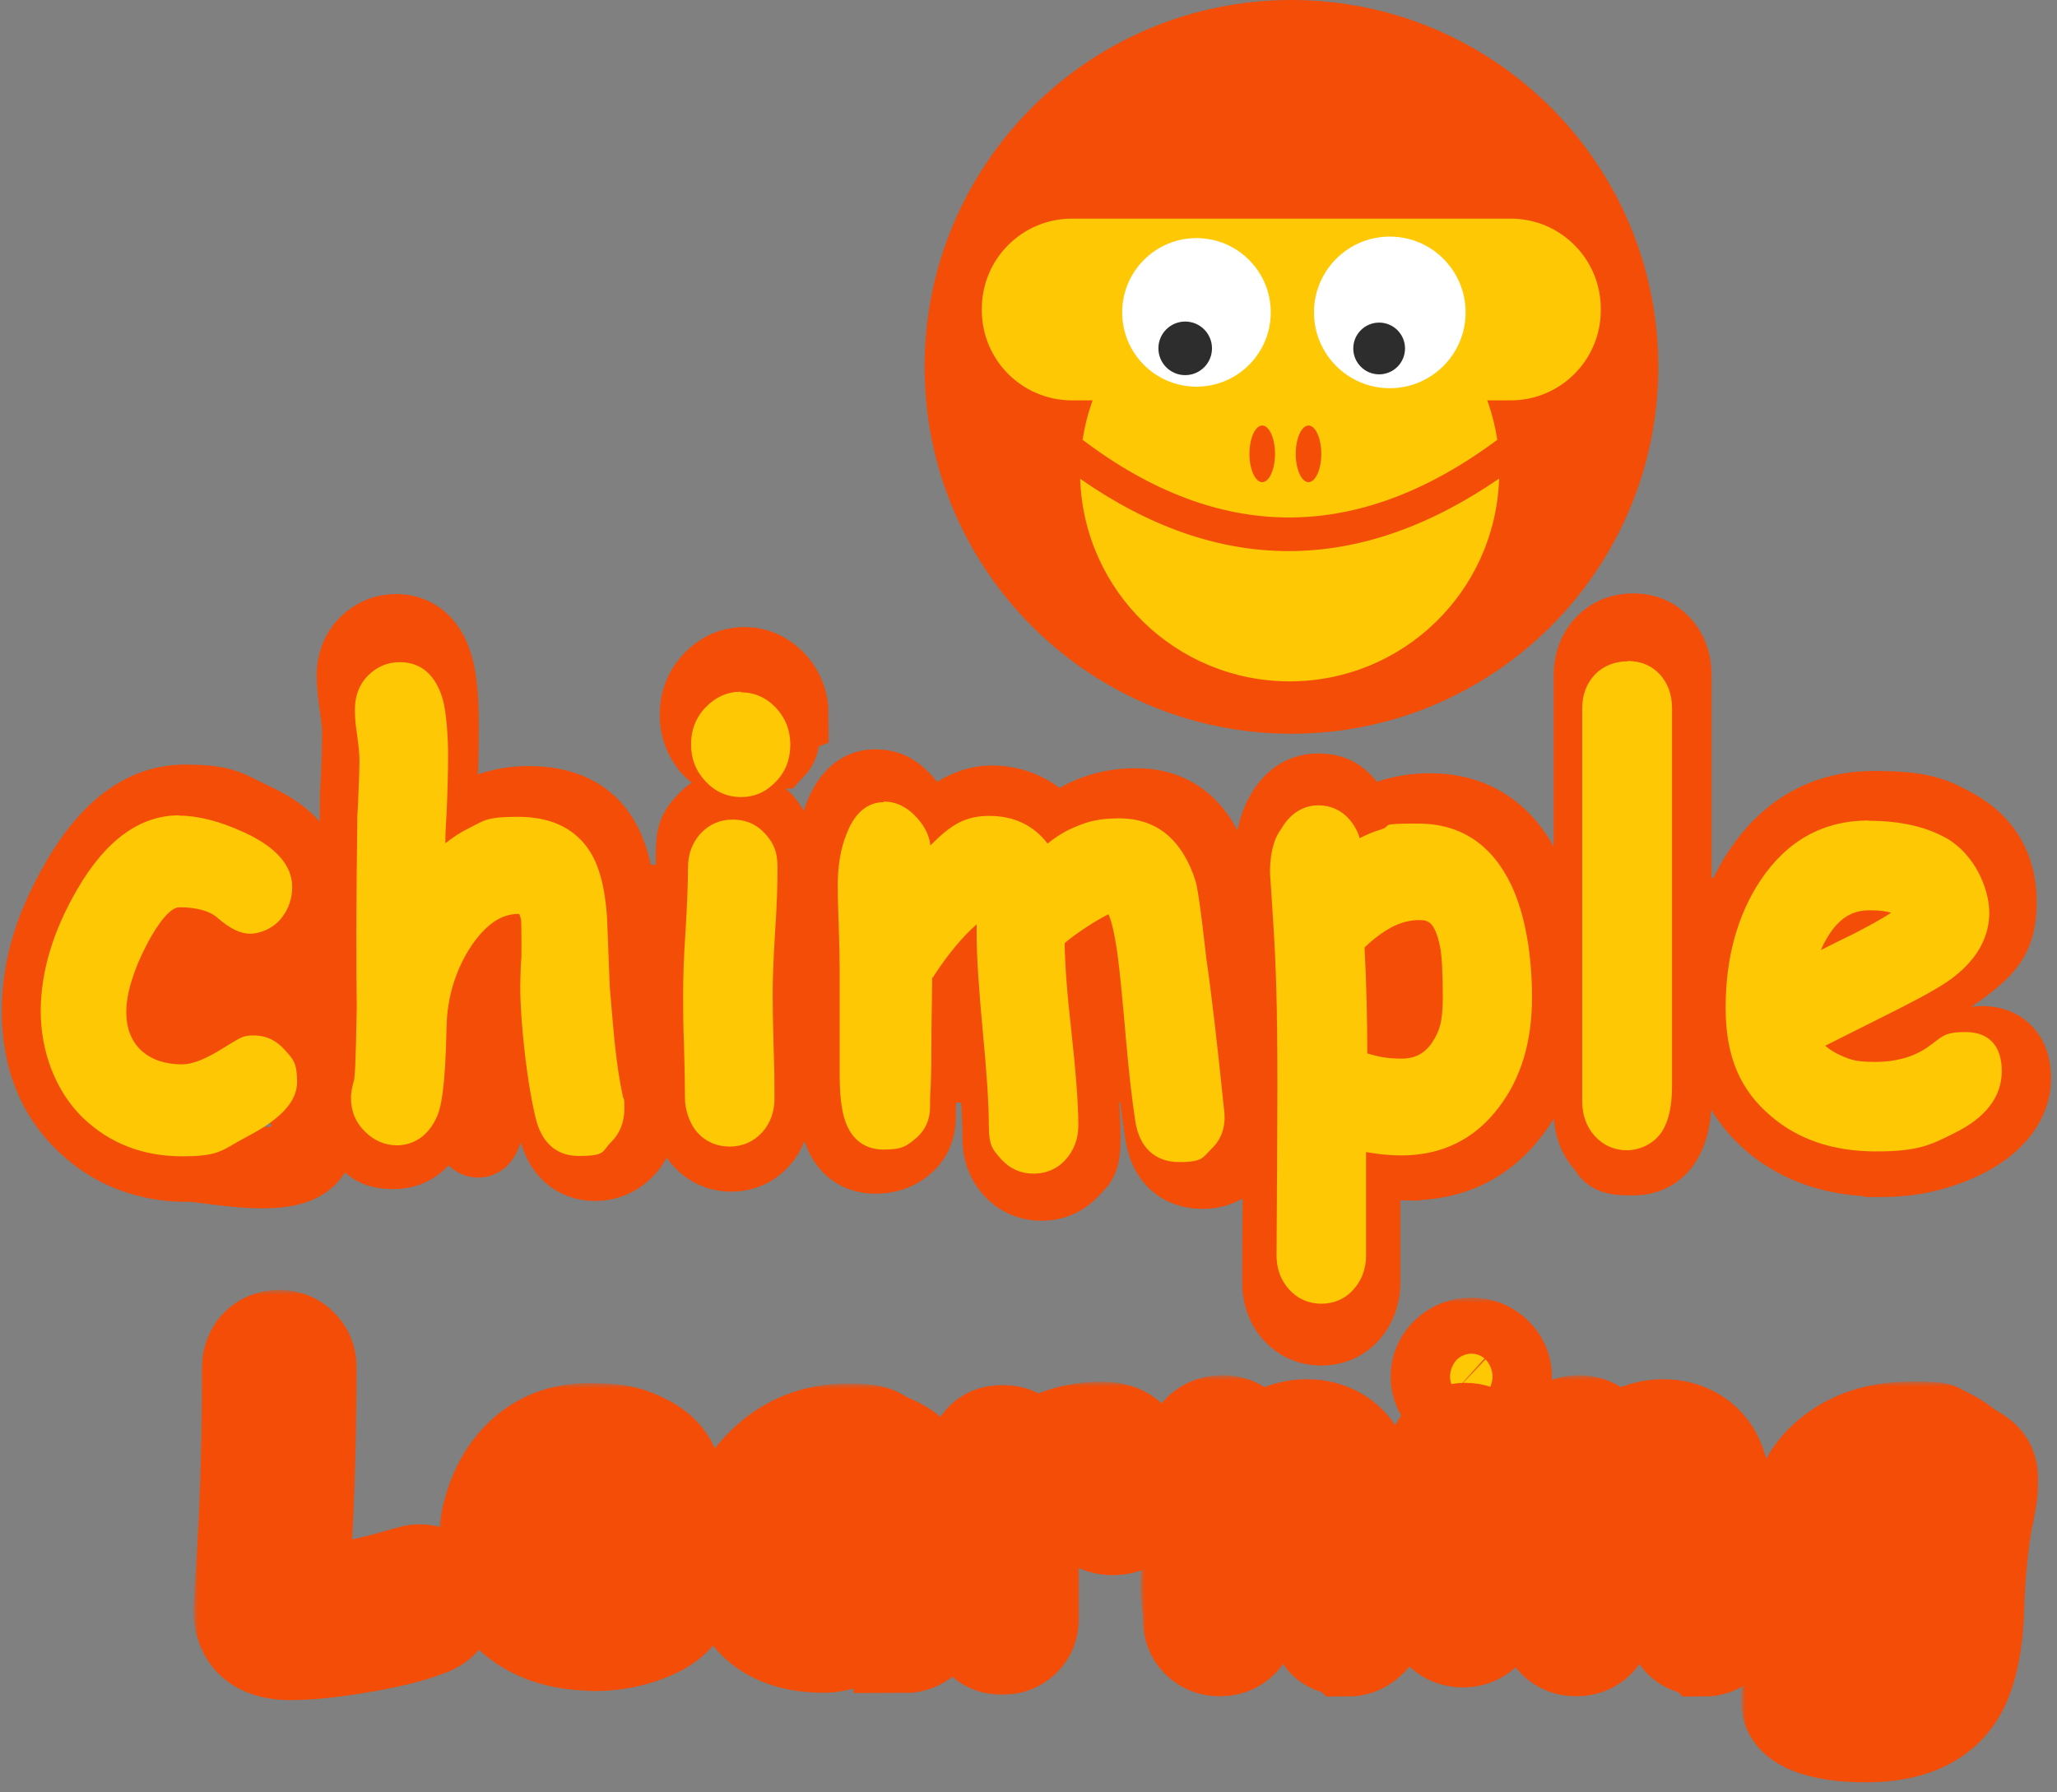 <svg width="202" height="176" viewBox="0 0 202 176" fill="none" xmlns="http://www.w3.org/2000/svg">
<rect x="0" y="0" width="202" height="176" fill="#808080" stroke="none"/>
<path d="M126.822 72.056C146.719 72.056 162.85 55.925 162.85 36.028C162.85 16.13 146.719 0 126.822 0C106.924 0 90.794 16.13 90.794 36.028C90.794 55.925 106.924 72.056 126.822 72.056Z" fill="#F34D08"/>
<path d="M106.073 47C106.432 58.062 115.491 66.912 126.644 66.912C137.796 66.912 146.855 58.062 147.214 47C133.401 56.478 119.677 56.508 106.043 47H106.073Z" fill="#FFC805"/>
<path d="M126.674 25.703C116.359 25.703 107.808 33.297 106.313 43.194C119.648 53.27 133.222 53.449 147.035 43.194C145.54 33.297 136.989 25.703 126.674 25.703ZM123.953 47.35C123.265 47.35 122.697 46.094 122.697 44.569C122.697 43.044 123.265 41.789 123.953 41.789C124.641 41.789 125.209 43.044 125.209 44.569C125.209 46.094 124.641 47.35 123.953 47.35ZM128.498 47.35C127.81 47.35 127.242 46.094 127.242 44.569C127.242 43.044 127.81 41.789 128.498 41.789C129.185 41.789 129.753 43.044 129.753 44.569C129.753 46.094 129.185 47.35 128.498 47.35Z" fill="#FFC805"/>
<path d="M148.35 21.469H105.266C100.378 21.469 96.416 25.431 96.416 30.319V30.468C96.416 35.356 100.378 39.318 105.266 39.318H148.35C153.237 39.318 157.2 35.356 157.2 30.468V30.319C157.2 25.431 153.237 21.469 148.35 21.469Z" fill="#FFC805"/>
<path d="M117.495 37.973C121.524 37.973 124.79 34.707 124.79 30.678C124.79 26.649 121.524 23.383 117.495 23.383C113.466 23.383 110.2 26.649 110.2 30.678C110.2 34.707 113.466 37.973 117.495 37.973Z" fill="white"/>
<path d="M116.387 36.84C117.841 36.84 119.019 35.662 119.019 34.209C119.019 32.756 117.841 31.578 116.387 31.578C114.934 31.578 113.756 32.756 113.756 34.209C113.756 35.662 114.934 36.84 116.387 36.84Z" fill="#2D2D2D"/>
<path d="M136.48 38.124C140.591 38.124 143.925 34.791 143.925 30.679C143.925 26.567 140.591 23.234 136.48 23.234C132.368 23.234 129.035 26.567 129.035 30.679C129.035 34.791 132.368 38.124 136.48 38.124Z" fill="white"/>
<path d="M135.434 36.762C136.838 36.762 137.975 35.625 137.975 34.221C137.975 32.818 136.838 31.68 135.434 31.68C134.03 31.68 132.893 32.818 132.893 34.221C132.893 35.625 134.03 36.762 135.434 36.762Z" fill="#2D2D2D"/>
<path d="M14.344 107.26L12.939 84.298L188.742 86.48L188.144 108.097L51 108.366C51 108.366 48.309 112.791 45.05 109.054L14.314 107.26H14.344Z" fill="#F34D08"/>
<mask id="path-10-outside-1_3989_1819" maskUnits="userSpaceOnUse" x="43" y="135.828" width="29" height="31" fill="black">
<rect fill="white" x="43" y="135.828" width="29" height="31"/>
<path d="M58.345 161.04C55.385 161.04 52.993 160.322 51.109 158.917C49.047 157.362 48 155.179 48 152.339C48 149.499 48.807 146.569 50.452 144.416C52.276 142.024 54.757 140.828 57.837 140.828C60.916 140.828 61.783 141.187 63.188 141.875C65.042 142.801 65.999 144.207 65.999 146.15C65.999 148.093 65.251 148.721 63.727 149.768C63.039 150.246 61.634 150.964 59.571 151.891L53.322 154.641C53.92 155.269 54.638 155.777 55.475 156.076C56.312 156.405 57.269 156.555 58.375 156.555C60.019 156.555 61.425 156.226 62.59 155.538C63.607 154.94 64.444 154.641 65.042 154.641C66.328 154.641 66.956 155.269 66.956 156.525C66.956 157.781 65.939 159.096 63.876 159.963C62.142 160.711 60.318 161.069 58.375 161.069L58.345 161.04ZM57.867 145.313C56.73 145.313 55.744 145.702 54.907 146.449C54.069 147.197 53.441 148.363 52.933 149.887C54.339 149.289 55.714 148.691 57.089 148.093C58.764 147.346 60.079 146.628 61.066 146.001C60.229 145.522 59.152 145.283 57.837 145.283L57.867 145.313Z"/>
</mask>
<path d="M58.345 161.04C55.385 161.04 52.993 160.322 51.109 158.917C49.047 157.362 48 155.179 48 152.339C48 149.499 48.807 146.569 50.452 144.416C52.276 142.024 54.757 140.828 57.837 140.828C60.916 140.828 61.783 141.187 63.188 141.875C65.042 142.801 65.999 144.207 65.999 146.15C65.999 148.093 65.251 148.721 63.727 149.768C63.039 150.246 61.634 150.964 59.571 151.891L53.322 154.641C53.92 155.269 54.638 155.777 55.475 156.076C56.312 156.405 57.269 156.555 58.375 156.555C60.019 156.555 61.425 156.226 62.59 155.538C63.607 154.94 64.444 154.641 65.042 154.641C66.328 154.641 66.956 155.269 66.956 156.525C66.956 157.781 65.939 159.096 63.876 159.963C62.142 160.711 60.318 161.069 58.375 161.069L58.345 161.04ZM57.867 145.313C56.73 145.313 55.744 145.702 54.907 146.449C54.069 147.197 53.441 148.363 52.933 149.887C54.339 149.289 55.714 148.691 57.089 148.093C58.764 147.346 60.079 146.628 61.066 146.001C60.229 145.522 59.152 145.283 57.837 145.283L57.867 145.313Z" fill="#FFC805"/>
<path d="M58.345 161.04C55.385 161.04 52.993 160.322 51.109 158.917C49.047 157.362 48 155.179 48 152.339C48 149.499 48.807 146.569 50.452 144.416C52.276 142.024 54.757 140.828 57.837 140.828C60.916 140.828 61.783 141.187 63.188 141.875C65.042 142.801 65.999 144.207 65.999 146.15C65.999 148.093 65.251 148.721 63.727 149.768C63.039 150.246 61.634 150.964 59.571 151.891L53.322 154.641C53.92 155.269 54.638 155.777 55.475 156.076C56.312 156.405 57.269 156.555 58.375 156.555C60.019 156.555 61.425 156.226 62.59 155.538C63.607 154.94 64.444 154.641 65.042 154.641C66.328 154.641 66.956 155.269 66.956 156.525C66.956 157.781 65.939 159.096 63.876 159.963C62.142 160.711 60.318 161.069 58.375 161.069L58.345 161.04ZM57.867 145.313C56.73 145.313 55.744 145.702 54.907 146.449C54.069 147.197 53.441 148.363 52.933 149.887C54.339 149.289 55.714 148.691 57.089 148.093C58.764 147.346 60.079 146.628 61.066 146.001C60.229 145.522 59.152 145.283 57.837 145.283L57.867 145.313Z" stroke="#F34D08" stroke-width="10" stroke-miterlimit="7.1" stroke-linejoin="round" mask="url(#path-10-outside-1_3989_1819)"/>
<mask id="path-11-outside-2_3989_1819" maskUnits="userSpaceOnUse" x="67" y="135.875" width="30" height="31" fill="black">
<rect fill="white" x="67" y="135.875" width="30" height="31"/>
<path d="M88.833 161.236C88.265 161.236 87.368 160.698 86.142 159.592C85.006 160.13 84.019 160.548 83.152 160.817C82.285 161.086 81.568 161.236 80.94 161.236C77.95 161.236 75.737 160.429 74.242 158.844C72.748 157.259 72 154.868 72 151.698C72 148.529 73.106 146.167 75.289 144.044C77.471 141.921 80.132 140.875 83.182 140.875C86.232 140.875 85.723 141.204 87.248 141.862C89.102 142.669 90.059 143.566 90.059 144.642C90.059 145.719 89.909 145.479 89.64 145.808C89.521 146.287 89.431 146.915 89.341 147.662C89.281 148.409 89.251 149.277 89.251 150.263C89.251 152.595 89.431 154.27 89.76 155.316C89.79 155.436 90.089 156.063 90.597 157.23C91.075 158.276 91.314 158.874 91.314 159.023C91.314 159.681 91.075 160.219 90.567 160.638C90.059 161.057 89.491 161.266 88.833 161.266V161.236ZM84.229 148.738C84.229 148.35 84.228 147.901 84.318 147.363C84.378 146.855 84.468 146.287 84.557 145.659C84.318 145.539 84.079 145.449 83.9 145.39C83.72 145.33 83.541 145.3 83.421 145.3C81.747 145.3 80.282 145.958 79.026 147.273C77.77 148.589 77.142 150.114 77.142 151.848C77.142 153.582 77.442 154.748 78.04 155.585C78.638 156.422 79.534 156.841 80.701 156.841C81.867 156.841 82.195 156.721 82.883 156.452C83.571 156.213 84.229 155.824 84.826 155.346C84.468 152.416 84.258 150.203 84.258 148.738H84.229Z"/>
</mask>
<path d="M88.833 161.236C88.265 161.236 87.368 160.698 86.142 159.592C85.006 160.13 84.019 160.548 83.152 160.817C82.285 161.086 81.568 161.236 80.94 161.236C77.95 161.236 75.737 160.429 74.242 158.844C72.748 157.259 72 154.868 72 151.698C72 148.529 73.106 146.167 75.289 144.044C77.471 141.921 80.132 140.875 83.182 140.875C86.232 140.875 85.723 141.204 87.248 141.862C89.102 142.669 90.059 143.566 90.059 144.642C90.059 145.719 89.909 145.479 89.64 145.808C89.521 146.287 89.431 146.915 89.341 147.662C89.281 148.409 89.251 149.277 89.251 150.263C89.251 152.595 89.431 154.27 89.76 155.316C89.79 155.436 90.089 156.063 90.597 157.23C91.075 158.276 91.314 158.874 91.314 159.023C91.314 159.681 91.075 160.219 90.567 160.638C90.059 161.057 89.491 161.266 88.833 161.266V161.236ZM84.229 148.738C84.229 148.35 84.228 147.901 84.318 147.363C84.378 146.855 84.468 146.287 84.557 145.659C84.318 145.539 84.079 145.449 83.9 145.39C83.72 145.33 83.541 145.3 83.421 145.3C81.747 145.3 80.282 145.958 79.026 147.273C77.77 148.589 77.142 150.114 77.142 151.848C77.142 153.582 77.442 154.748 78.04 155.585C78.638 156.422 79.534 156.841 80.701 156.841C81.867 156.841 82.195 156.721 82.883 156.452C83.571 156.213 84.229 155.824 84.826 155.346C84.468 152.416 84.258 150.203 84.258 148.738H84.229Z" fill="#FFC805"/>
<path d="M88.833 161.236C88.265 161.236 87.368 160.698 86.142 159.592C85.006 160.13 84.019 160.548 83.152 160.817C82.285 161.086 81.568 161.236 80.94 161.236C77.95 161.236 75.737 160.429 74.242 158.844C72.748 157.259 72 154.868 72 151.698C72 148.529 73.106 146.167 75.289 144.044C77.471 141.921 80.132 140.875 83.182 140.875C86.232 140.875 85.723 141.204 87.248 141.862C89.102 142.669 90.059 143.566 90.059 144.642C90.059 145.719 89.909 145.479 89.64 145.808C89.521 146.287 89.431 146.915 89.341 147.662C89.281 148.409 89.251 149.277 89.251 150.263C89.251 152.595 89.431 154.27 89.76 155.316C89.79 155.436 90.089 156.063 90.597 157.23C91.075 158.276 91.314 158.874 91.314 159.023C91.314 159.681 91.075 160.219 90.567 160.638C90.059 161.057 89.491 161.266 88.833 161.266V161.236ZM84.229 148.738C84.229 148.35 84.228 147.901 84.318 147.363C84.378 146.855 84.468 146.287 84.557 145.659C84.318 145.539 84.079 145.449 83.9 145.39C83.72 145.33 83.541 145.3 83.421 145.3C81.747 145.3 80.282 145.958 79.026 147.273C77.77 148.589 77.142 150.114 77.142 151.848C77.142 153.582 77.442 154.748 78.04 155.585C78.638 156.422 79.534 156.841 80.701 156.841C81.867 156.841 82.195 156.721 82.883 156.452C83.571 156.213 84.229 155.824 84.826 155.346C84.468 152.416 84.258 150.203 84.258 148.738H84.229Z" stroke="#F34D08" stroke-width="10" stroke-miterlimit="7.1" mask="url(#path-11-outside-2_3989_1819)"/>
<mask id="path-12-outside-3_3989_1819" maskUnits="userSpaceOnUse" x="91" y="135.688" width="26" height="31" fill="black">
<rect fill="white" x="91" y="135.688" width="26" height="31"/>
<path d="M111.876 146.847C111.757 148.73 110.919 149.687 109.305 149.687C107.69 149.687 106.973 148.88 106.973 147.265L106.883 145.382C104.102 145.83 102.129 147.265 100.933 149.657V158.985C100.933 159.703 100.724 160.271 100.216 160.749C99.707 161.228 99.109 161.437 98.392 161.437C97.674 161.437 97.046 161.198 96.598 160.69C96.209 160.241 96 159.673 96 158.985V146.847C96 146.458 96 145.89 96.03 145.142C96.03 144.395 96.06 143.797 96.06 143.438C96.06 142.75 96.269 142.182 96.688 141.704C97.106 141.226 97.704 141.016 98.452 141.016C99.827 141.016 100.634 141.734 100.903 143.139C103.086 141.495 105.508 140.688 108.199 140.688C110.889 140.688 111.906 142.332 111.906 145.621C111.906 148.91 111.906 146.667 111.906 146.847H111.876Z"/>
</mask>
<path d="M111.876 146.847C111.757 148.73 110.919 149.687 109.305 149.687C107.69 149.687 106.973 148.88 106.973 147.265L106.883 145.382C104.102 145.83 102.129 147.265 100.933 149.657V158.985C100.933 159.703 100.724 160.271 100.216 160.749C99.707 161.228 99.109 161.437 98.392 161.437C97.674 161.437 97.046 161.198 96.598 160.69C96.209 160.241 96 159.673 96 158.985V146.847C96 146.458 96 145.89 96.03 145.142C96.03 144.395 96.06 143.797 96.06 143.438C96.06 142.75 96.269 142.182 96.688 141.704C97.106 141.226 97.704 141.016 98.452 141.016C99.827 141.016 100.634 141.734 100.903 143.139C103.086 141.495 105.508 140.688 108.199 140.688C110.889 140.688 111.906 142.332 111.906 145.621C111.906 148.91 111.906 146.667 111.906 146.847H111.876Z" fill="#FFC805"/>
<path d="M111.876 146.847C111.757 148.73 110.919 149.687 109.305 149.687C107.69 149.687 106.973 148.88 106.973 147.265L106.883 145.382C104.102 145.83 102.129 147.265 100.933 149.657V158.985C100.933 159.703 100.724 160.271 100.216 160.749C99.707 161.228 99.109 161.437 98.392 161.437C97.674 161.437 97.046 161.198 96.598 160.69C96.209 160.241 96 159.673 96 158.985V146.847C96 146.458 96 145.89 96.03 145.142C96.03 144.395 96.06 143.797 96.06 143.438C96.06 142.75 96.269 142.182 96.688 141.704C97.106 141.226 97.704 141.016 98.452 141.016C99.827 141.016 100.634 141.734 100.903 143.139C103.086 141.495 105.508 140.688 108.199 140.688C110.889 140.688 111.906 142.332 111.906 145.621C111.906 148.91 111.906 146.667 111.906 146.847H111.876Z" stroke="#F34D08" stroke-width="10" stroke-miterlimit="7.1" mask="url(#path-12-outside-3_3989_1819)"/>
<mask id="path-13-outside-4_3989_1819" maskUnits="userSpaceOnUse" x="112" y="135.055" width="28" height="32" fill="black">
<rect fill="white" x="112" y="135.055" width="28" height="32"/>
<path d="M132.218 161.522C130.694 161.522 129.856 160.774 129.677 159.279C129.498 157.994 129.318 156.738 129.169 155.452C128.989 154.107 128.9 152.821 128.9 151.625C128.9 150.429 128.9 150.758 128.959 149.981C128.989 149.204 129.019 148.665 129.019 148.337C129.019 148.008 129.019 148.038 129.049 147.679C129.049 147.32 129.079 147.051 129.079 146.812C129.079 145.795 128.84 145.287 128.332 145.287C127.285 145.287 126.239 145.975 125.222 147.32C124.206 148.695 123.398 150.4 122.83 152.492C122.83 152.911 122.77 153.479 122.681 154.167C122.621 154.735 122.591 155.303 122.591 155.841C122.591 156.379 122.561 156.738 122.471 157.456C122.382 158.173 122.352 158.711 122.352 159.07C122.352 159.788 122.113 160.386 121.634 160.864C121.156 161.342 120.528 161.582 119.781 161.582C119.033 161.582 118.435 161.342 117.957 160.864C117.478 160.386 117.239 159.788 117.239 159.07C117.239 158.353 117.209 158.173 117.12 157.486C117.06 156.768 117 156.23 117 155.901C117 154.705 117.09 153.001 117.269 150.878C117.449 148.725 117.538 147.051 117.538 145.825C117.538 144.599 117.538 144.898 117.478 144.151C117.419 143.403 117.419 142.835 117.419 142.476C117.419 141.759 117.658 141.191 118.166 140.742C118.674 140.294 119.272 140.055 120.02 140.055C121.634 140.055 122.501 141.011 122.621 142.955V143.164C124.445 141.34 126.358 140.443 128.361 140.443C130.365 140.443 132.308 141.43 133.205 143.373C133.803 144.689 134.102 146.632 134.102 149.234V150.549C134.102 151.117 134.102 151.506 134.102 151.745C134.102 152.702 134.222 153.958 134.491 155.482C134.76 157.007 134.879 158.233 134.879 159.19C134.879 160.147 134.64 160.446 134.132 160.924C133.624 161.372 133.026 161.612 132.308 161.612L132.218 161.522Z"/>
</mask>
<path d="M132.218 161.522C130.694 161.522 129.856 160.774 129.677 159.279C129.498 157.994 129.318 156.738 129.169 155.452C128.989 154.107 128.9 152.821 128.9 151.625C128.9 150.429 128.9 150.758 128.959 149.981C128.989 149.204 129.019 148.665 129.019 148.337C129.019 148.008 129.019 148.038 129.049 147.679C129.049 147.32 129.079 147.051 129.079 146.812C129.079 145.795 128.84 145.287 128.332 145.287C127.285 145.287 126.239 145.975 125.222 147.32C124.206 148.695 123.398 150.4 122.83 152.492C122.83 152.911 122.77 153.479 122.681 154.167C122.621 154.735 122.591 155.303 122.591 155.841C122.591 156.379 122.561 156.738 122.471 157.456C122.382 158.173 122.352 158.711 122.352 159.07C122.352 159.788 122.113 160.386 121.634 160.864C121.156 161.342 120.528 161.582 119.781 161.582C119.033 161.582 118.435 161.342 117.957 160.864C117.478 160.386 117.239 159.788 117.239 159.07C117.239 158.353 117.209 158.173 117.12 157.486C117.06 156.768 117 156.23 117 155.901C117 154.705 117.09 153.001 117.269 150.878C117.449 148.725 117.538 147.051 117.538 145.825C117.538 144.599 117.538 144.898 117.478 144.151C117.419 143.403 117.419 142.835 117.419 142.476C117.419 141.759 117.658 141.191 118.166 140.742C118.674 140.294 119.272 140.055 120.02 140.055C121.634 140.055 122.501 141.011 122.621 142.955V143.164C124.445 141.34 126.358 140.443 128.361 140.443C130.365 140.443 132.308 141.43 133.205 143.373C133.803 144.689 134.102 146.632 134.102 149.234V150.549C134.102 151.117 134.102 151.506 134.102 151.745C134.102 152.702 134.222 153.958 134.491 155.482C134.76 157.007 134.879 158.233 134.879 159.19C134.879 160.147 134.64 160.446 134.132 160.924C133.624 161.372 133.026 161.612 132.308 161.612L132.218 161.522Z" fill="#FFC805"/>
<path d="M132.218 161.522C130.694 161.522 129.856 160.774 129.677 159.279C129.498 157.994 129.318 156.738 129.169 155.452C128.989 154.107 128.9 152.821 128.9 151.625C128.9 150.429 128.9 150.758 128.959 149.981C128.989 149.204 129.019 148.665 129.019 148.337C129.019 148.008 129.019 148.038 129.049 147.679C129.049 147.32 129.079 147.051 129.079 146.812C129.079 145.795 128.84 145.287 128.332 145.287C127.285 145.287 126.239 145.975 125.222 147.32C124.206 148.695 123.398 150.4 122.83 152.492C122.83 152.911 122.77 153.479 122.681 154.167C122.621 154.735 122.591 155.303 122.591 155.841C122.591 156.379 122.561 156.738 122.471 157.456C122.382 158.173 122.352 158.711 122.352 159.07C122.352 159.788 122.113 160.386 121.634 160.864C121.156 161.342 120.528 161.582 119.781 161.582C119.033 161.582 118.435 161.342 117.957 160.864C117.478 160.386 117.239 159.788 117.239 159.07C117.239 158.353 117.209 158.173 117.12 157.486C117.06 156.768 117 156.23 117 155.901C117 154.705 117.09 153.001 117.269 150.878C117.449 148.725 117.538 147.051 117.538 145.825C117.538 144.599 117.538 144.898 117.478 144.151C117.419 143.403 117.419 142.835 117.419 142.476C117.419 141.759 117.658 141.191 118.166 140.742C118.674 140.294 119.272 140.055 120.02 140.055C121.634 140.055 122.501 141.011 122.621 142.955V143.164C124.445 141.34 126.358 140.443 128.361 140.443C130.365 140.443 132.308 141.43 133.205 143.373C133.803 144.689 134.102 146.632 134.102 149.234V150.549C134.102 151.117 134.102 151.506 134.102 151.745C134.102 152.702 134.222 153.958 134.491 155.482C134.76 157.007 134.879 158.233 134.879 159.19C134.879 160.147 134.64 160.446 134.132 160.924C133.624 161.372 133.026 161.612 132.308 161.612L132.218 161.522Z" stroke="#F34D08" stroke-width="10" stroke-miterlimit="7.1" mask="url(#path-13-outside-4_3989_1819)"/>
<mask id="path-14-outside-5_3989_1819" maskUnits="userSpaceOnUse" x="136" y="127.43" width="17" height="39" fill="black">
<rect fill="white" x="136" y="127.43" width="17" height="39"/>
<path d="M146.083 151.505C146.083 152.223 146.083 153.329 146.143 154.884C146.172 156.438 146.202 157.574 146.202 158.262C146.202 158.95 145.963 159.578 145.485 160.026C145.006 160.475 144.379 160.714 143.661 160.714C142.943 160.714 142.316 160.475 141.837 160.026C141.359 159.578 141.12 158.98 141.12 158.262C141.12 157.544 141.12 156.438 141.06 154.884C141.03 153.329 141 152.193 141 151.505C141 150.399 141.06 149.023 141.179 147.379C141.299 145.735 141.359 144.359 141.359 143.253C141.359 142.147 141.598 141.937 142.076 141.489C142.555 141.04 143.183 140.801 143.9 140.801C144.618 140.801 145.246 141.04 145.724 141.489C146.202 141.937 146.442 142.535 146.442 143.253C146.442 144.359 146.382 145.735 146.262 147.379C146.143 149.023 146.083 150.399 146.083 151.505ZM144.498 137.931C143.721 137.931 143.033 137.662 142.435 137.124C141.867 136.586 141.568 135.958 141.568 135.18C141.568 134.403 141.867 133.775 142.435 133.237C143.003 132.699 143.691 132.43 144.498 132.43C145.305 132.43 145.963 132.699 146.531 133.237C147.099 133.775 147.398 134.403 147.398 135.18C147.398 135.958 147.099 136.586 146.531 137.124C145.963 137.662 145.275 137.931 144.498 137.931Z"/>
</mask>
<path d="M146.083 151.505C146.083 152.223 146.083 153.329 146.143 154.884C146.172 156.438 146.202 157.574 146.202 158.262C146.202 158.95 145.963 159.578 145.485 160.026C145.006 160.475 144.379 160.714 143.661 160.714C142.943 160.714 142.316 160.475 141.837 160.026C141.359 159.578 141.12 158.98 141.12 158.262C141.12 157.544 141.12 156.438 141.06 154.884C141.03 153.329 141 152.193 141 151.505C141 150.399 141.06 149.023 141.179 147.379C141.299 145.735 141.359 144.359 141.359 143.253C141.359 142.147 141.598 141.937 142.076 141.489C142.555 141.04 143.183 140.801 143.9 140.801C144.618 140.801 145.246 141.04 145.724 141.489C146.202 141.937 146.442 142.535 146.442 143.253C146.442 144.359 146.382 145.735 146.262 147.379C146.143 149.023 146.083 150.399 146.083 151.505ZM144.498 137.931C143.721 137.931 143.033 137.662 142.435 137.124C141.867 136.586 141.568 135.958 141.568 135.18C141.568 134.403 141.867 133.775 142.435 133.237C143.003 132.699 143.691 132.43 144.498 132.43C145.305 132.43 145.963 132.699 146.531 133.237C147.099 133.775 147.398 134.403 147.398 135.18C147.398 135.958 147.099 136.586 146.531 137.124C145.963 137.662 145.275 137.931 144.498 137.931Z" fill="#FFC805"/>
<path d="M146.083 151.505C146.083 152.223 146.083 153.329 146.143 154.884C146.172 156.438 146.202 157.574 146.202 158.262C146.202 158.95 145.963 159.578 145.485 160.026C145.006 160.475 144.379 160.714 143.661 160.714C142.943 160.714 142.316 160.475 141.837 160.026C141.359 159.578 141.12 158.98 141.12 158.262C141.12 157.544 141.12 156.438 141.06 154.884C141.03 153.329 141 152.193 141 151.505C141 150.399 141.06 149.023 141.179 147.379C141.299 145.735 141.359 144.359 141.359 143.253C141.359 142.147 141.598 141.937 142.076 141.489C142.555 141.04 143.183 140.801 143.9 140.801C144.618 140.801 145.246 141.04 145.724 141.489C146.202 141.937 146.442 142.535 146.442 143.253C146.442 144.359 146.382 145.735 146.262 147.379C146.143 149.023 146.083 150.399 146.083 151.505ZM144.498 137.931C143.721 137.931 143.033 137.662 142.435 137.124C141.867 136.586 141.568 135.958 141.568 135.18C141.568 134.403 141.867 133.775 142.435 133.237C143.003 132.699 143.691 132.43 144.498 132.43C145.305 132.43 145.963 132.699 146.531 133.237C147.099 133.775 147.398 134.403 147.398 135.18C147.398 135.958 147.099 136.586 146.531 137.124C145.963 137.662 145.275 137.931 144.498 137.931Z" stroke="#F34D08" stroke-width="10" stroke-miterlimit="7.1" mask="url(#path-14-outside-5_3989_1819)"/>
<mask id="path-15-outside-6_3989_1819" maskUnits="userSpaceOnUse" x="147" y="135.055" width="28" height="32" fill="black">
<rect fill="white" x="147" y="135.055" width="28" height="32"/>
<path d="M167.218 161.522C165.694 161.522 164.856 160.774 164.677 159.279C164.498 157.994 164.318 156.738 164.169 155.452C163.989 154.107 163.9 152.821 163.9 151.625C163.9 150.429 163.9 150.758 163.959 149.981C163.989 149.204 164.019 148.665 164.019 148.337C164.019 148.008 164.019 148.038 164.049 147.679C164.049 147.32 164.079 147.051 164.079 146.812C164.079 145.795 163.84 145.287 163.332 145.287C162.285 145.287 161.239 145.975 160.222 147.32C159.206 148.695 158.398 150.4 157.83 152.492C157.83 152.911 157.77 153.479 157.681 154.167C157.621 154.735 157.591 155.303 157.591 155.841C157.591 156.379 157.561 156.738 157.471 157.456C157.382 158.173 157.352 158.711 157.352 159.07C157.352 159.788 157.113 160.386 156.634 160.864C156.156 161.342 155.528 161.582 154.781 161.582C154.033 161.582 153.435 161.342 152.957 160.864C152.478 160.386 152.239 159.788 152.239 159.07C152.239 158.353 152.209 158.173 152.12 157.486C152.06 156.768 152 156.23 152 155.901C152 154.705 152.09 153.001 152.269 150.878C152.448 148.725 152.538 147.051 152.538 145.825C152.538 144.599 152.538 144.898 152.478 144.151C152.419 143.403 152.419 142.835 152.419 142.476C152.419 141.759 152.658 141.191 153.166 140.742C153.674 140.294 154.272 140.055 155.02 140.055C156.634 140.055 157.501 141.011 157.621 142.955V143.164C159.445 141.34 161.358 140.443 163.361 140.443C165.365 140.443 167.308 141.43 168.205 143.373C168.803 144.689 169.102 146.632 169.102 149.234V150.549C169.102 151.117 169.102 151.506 169.102 151.745C169.102 152.702 169.222 153.958 169.491 155.482C169.76 157.007 169.879 158.233 169.879 159.19C169.879 160.147 169.64 160.446 169.132 160.924C168.624 161.372 168.026 161.612 167.308 161.612L167.218 161.522Z"/>
</mask>
<path d="M167.218 161.522C165.694 161.522 164.856 160.774 164.677 159.279C164.498 157.994 164.318 156.738 164.169 155.452C163.989 154.107 163.9 152.821 163.9 151.625C163.9 150.429 163.9 150.758 163.959 149.981C163.989 149.204 164.019 148.665 164.019 148.337C164.019 148.008 164.019 148.038 164.049 147.679C164.049 147.32 164.079 147.051 164.079 146.812C164.079 145.795 163.84 145.287 163.332 145.287C162.285 145.287 161.239 145.975 160.222 147.32C159.206 148.695 158.398 150.4 157.83 152.492C157.83 152.911 157.77 153.479 157.681 154.167C157.621 154.735 157.591 155.303 157.591 155.841C157.591 156.379 157.561 156.738 157.471 157.456C157.382 158.173 157.352 158.711 157.352 159.07C157.352 159.788 157.113 160.386 156.634 160.864C156.156 161.342 155.528 161.582 154.781 161.582C154.033 161.582 153.435 161.342 152.957 160.864C152.478 160.386 152.239 159.788 152.239 159.07C152.239 158.353 152.209 158.173 152.12 157.486C152.06 156.768 152 156.23 152 155.901C152 154.705 152.09 153.001 152.269 150.878C152.448 148.725 152.538 147.051 152.538 145.825C152.538 144.599 152.538 144.898 152.478 144.151C152.419 143.403 152.419 142.835 152.419 142.476C152.419 141.759 152.658 141.191 153.166 140.742C153.674 140.294 154.272 140.055 155.02 140.055C156.634 140.055 157.501 141.011 157.621 142.955V143.164C159.445 141.34 161.358 140.443 163.361 140.443C165.365 140.443 167.308 141.43 168.205 143.373C168.803 144.689 169.102 146.632 169.102 149.234V150.549C169.102 151.117 169.102 151.506 169.102 151.745C169.102 152.702 169.222 153.958 169.491 155.482C169.76 157.007 169.879 158.233 169.879 159.19C169.879 160.147 169.64 160.446 169.132 160.924C168.624 161.372 168.026 161.612 167.308 161.612L167.218 161.522Z" fill="#FFC805"/>
<path d="M167.218 161.522C165.694 161.522 164.856 160.774 164.677 159.279C164.498 157.994 164.318 156.738 164.169 155.452C163.989 154.107 163.9 152.821 163.9 151.625C163.9 150.429 163.9 150.758 163.959 149.981C163.989 149.204 164.019 148.665 164.019 148.337C164.019 148.008 164.019 148.038 164.049 147.679C164.049 147.32 164.079 147.051 164.079 146.812C164.079 145.795 163.84 145.287 163.332 145.287C162.285 145.287 161.239 145.975 160.222 147.32C159.206 148.695 158.398 150.4 157.83 152.492C157.83 152.911 157.77 153.479 157.681 154.167C157.621 154.735 157.591 155.303 157.591 155.841C157.591 156.379 157.561 156.738 157.471 157.456C157.382 158.173 157.352 158.711 157.352 159.07C157.352 159.788 157.113 160.386 156.634 160.864C156.156 161.342 155.528 161.582 154.781 161.582C154.033 161.582 153.435 161.342 152.957 160.864C152.478 160.386 152.239 159.788 152.239 159.07C152.239 158.353 152.209 158.173 152.12 157.486C152.06 156.768 152 156.23 152 155.901C152 154.705 152.09 153.001 152.269 150.878C152.448 148.725 152.538 147.051 152.538 145.825C152.538 144.599 152.538 144.898 152.478 144.151C152.419 143.403 152.419 142.835 152.419 142.476C152.419 141.759 152.658 141.191 153.166 140.742C153.674 140.294 154.272 140.055 155.02 140.055C156.634 140.055 157.501 141.011 157.621 142.955V143.164C159.445 141.34 161.358 140.443 163.361 140.443C165.365 140.443 167.308 141.43 168.205 143.373C168.803 144.689 169.102 146.632 169.102 149.234V150.549C169.102 151.117 169.102 151.506 169.102 151.745C169.102 152.702 169.222 153.958 169.491 155.482C169.76 157.007 169.879 158.233 169.879 159.19C169.879 160.147 169.64 160.446 169.132 160.924C168.624 161.372 168.026 161.612 167.308 161.612L167.218 161.522Z" stroke="#F34D08" stroke-width="10" stroke-miterlimit="7.1" mask="url(#path-15-outside-6_3989_1819)"/>
<mask id="path-16-outside-7_3989_1819" maskUnits="userSpaceOnUse" x="171" y="135.672" width="30" height="40" fill="black">
<rect fill="white" x="171" y="135.672" width="30" height="40"/>
<path d="M194.717 148.535C194.208 151.435 193.879 154.485 193.79 157.714C193.67 161.691 193.012 164.591 191.786 166.415C190.172 168.836 187.302 170.032 183.206 170.032C179.109 170.032 176 169.076 176 167.192C176 165.308 176.209 165.966 176.658 165.548C177.076 165.129 177.644 164.92 178.362 164.92C179.08 164.92 179.707 165.009 180.754 165.249C181.8 165.458 182.697 165.577 183.505 165.577C185.358 165.577 186.704 165.009 187.571 163.903C188.408 162.797 188.916 161.063 189.066 158.671C188.438 159.299 187.72 159.807 186.943 160.106C186.166 160.405 185.299 160.584 184.342 160.584C181.89 160.584 179.887 159.777 178.362 158.192C176.837 156.608 176.06 154.545 176.06 152.063C176.06 149.582 177.076 145.994 179.139 143.901C181.262 141.748 184.132 140.672 187.75 140.672C191 140.672 189.903 140.821 190.74 141.091C190.74 141.091 192.265 141.808 192.773 142.376C194 143.172 195.135 143.482 195.135 145.157C195.135 146.831 195.016 147.13 194.746 148.595L194.717 148.535ZM187.511 144.828C185 144.672 183.804 145.515 182.638 146.891C181.591 148.147 181.083 149.761 181.083 151.734C181.083 153.708 181.352 154.306 181.92 155.053C182.488 155.801 183.295 156.159 184.431 156.159C185.568 156.159 186.465 155.561 187.481 154.395C188.438 153.289 189.006 152.183 189.126 151.107C189.365 149.911 189.634 148.087 189.933 145.575C189.514 145.336 189.096 145.157 188.677 145.007C188.258 144.888 187.87 144.828 187.481 144.828H187.511Z"/>
</mask>
<path d="M194.717 148.535C194.208 151.435 193.879 154.485 193.79 157.714C193.67 161.691 193.012 164.591 191.786 166.415C190.172 168.836 187.302 170.032 183.206 170.032C179.109 170.032 176 169.076 176 167.192C176 165.308 176.209 165.966 176.658 165.548C177.076 165.129 177.644 164.92 178.362 164.92C179.08 164.92 179.707 165.009 180.754 165.249C181.8 165.458 182.697 165.577 183.505 165.577C185.358 165.577 186.704 165.009 187.571 163.903C188.408 162.797 188.916 161.063 189.066 158.671C188.438 159.299 187.72 159.807 186.943 160.106C186.166 160.405 185.299 160.584 184.342 160.584C181.89 160.584 179.887 159.777 178.362 158.192C176.837 156.608 176.06 154.545 176.06 152.063C176.06 149.582 177.076 145.994 179.139 143.901C181.262 141.748 184.132 140.672 187.75 140.672C191 140.672 189.903 140.821 190.74 141.091C190.74 141.091 192.265 141.808 192.773 142.376C194 143.172 195.135 143.482 195.135 145.157C195.135 146.831 195.016 147.13 194.746 148.595L194.717 148.535ZM187.511 144.828C185 144.672 183.804 145.515 182.638 146.891C181.591 148.147 181.083 149.761 181.083 151.734C181.083 153.708 181.352 154.306 181.92 155.053C182.488 155.801 183.295 156.159 184.431 156.159C185.568 156.159 186.465 155.561 187.481 154.395C188.438 153.289 189.006 152.183 189.126 151.107C189.365 149.911 189.634 148.087 189.933 145.575C189.514 145.336 189.096 145.157 188.677 145.007C188.258 144.888 187.87 144.828 187.481 144.828H187.511Z" fill="#FFC805"/>
<path d="M194.717 148.535C194.208 151.435 193.879 154.485 193.79 157.714C193.67 161.691 193.012 164.591 191.786 166.415C190.172 168.836 187.302 170.032 183.206 170.032C179.109 170.032 176 169.076 176 167.192C176 165.308 176.209 165.966 176.658 165.548C177.076 165.129 177.644 164.92 178.362 164.92C179.08 164.92 179.707 165.009 180.754 165.249C181.8 165.458 182.697 165.577 183.505 165.577C185.358 165.577 186.704 165.009 187.571 163.903C188.408 162.797 188.916 161.063 189.066 158.671C188.438 159.299 187.72 159.807 186.943 160.106C186.166 160.405 185.299 160.584 184.342 160.584C181.89 160.584 179.887 159.777 178.362 158.192C176.837 156.608 176.06 154.545 176.06 152.063C176.06 149.582 177.076 145.994 179.139 143.901C181.262 141.748 184.132 140.672 187.75 140.672C191 140.672 189.903 140.821 190.74 141.091C190.74 141.091 192.265 141.808 192.773 142.376C194 143.172 195.135 143.482 195.135 145.157C195.135 146.831 195.016 147.13 194.746 148.595L194.717 148.535ZM187.511 144.828C185 144.672 183.804 145.515 182.638 146.891C181.591 148.147 181.083 149.761 181.083 151.734C181.083 153.708 181.352 154.306 181.92 155.053C182.488 155.801 183.295 156.159 184.431 156.159C185.568 156.159 186.465 155.561 187.481 154.395C188.438 153.289 189.006 152.183 189.126 151.107C189.365 149.911 189.634 148.087 189.933 145.575C189.514 145.336 189.096 145.157 188.677 145.007C188.258 144.888 187.87 144.828 187.481 144.828H187.511Z" stroke="#F34D08" stroke-width="10" stroke-miterlimit="7.1" stroke-linejoin="round" mask="url(#path-16-outside-7_3989_1819)"/>
<mask id="path-17-outside-8_3989_1819" maskUnits="userSpaceOnUse" x="19" y="126.672" width="30" height="41" fill="black">
<rect fill="white" x="19" y="126.672" width="30" height="41"/>
<path d="M42.178 159.507C40.713 160.135 38.471 160.733 35.421 161.242C32.641 161.72 30.338 161.959 28.545 161.959C25.525 161.959 24 160.644 24 157.983C24 158.192 24.12 156.249 24.359 152.122C24.688 146.771 24.837 140.791 24.837 134.213C24.837 133.656 25.076 132.898 25.555 132.419C26.033 131.941 26.661 131.672 27.408 131.672C28.156 131.672 28.754 131.911 29.262 132.419C29.77 132.928 30.01 133.526 30.01 134.213C30.01 140.791 29.83 146.86 29.501 152.421C29.382 153.408 29.262 154.933 29.142 156.966C32.073 156.906 35.81 156.189 40.414 154.813C40.683 154.724 40.982 154.694 41.221 154.694C41.999 154.694 42.627 154.993 43.105 155.531C43.524 156.039 43.763 156.607 43.763 157.235C43.763 158.312 43.225 159.059 42.148 159.537L42.178 159.507Z"/>
</mask>
<path d="M42.178 159.507C40.713 160.135 38.471 160.733 35.421 161.242C32.641 161.72 30.338 161.959 28.545 161.959C25.525 161.959 24 160.644 24 157.983C24 158.192 24.12 156.249 24.359 152.122C24.688 146.771 24.837 140.791 24.837 134.213C24.837 133.656 25.076 132.898 25.555 132.419C26.033 131.941 26.661 131.672 27.408 131.672C28.156 131.672 28.754 131.911 29.262 132.419C29.77 132.928 30.01 133.526 30.01 134.213C30.01 140.791 29.83 146.86 29.501 152.421C29.382 153.408 29.262 154.933 29.142 156.966C32.073 156.906 35.81 156.189 40.414 154.813C40.683 154.724 40.982 154.694 41.221 154.694C41.999 154.694 42.627 154.993 43.105 155.531C43.524 156.039 43.763 156.607 43.763 157.235C43.763 158.312 43.225 159.059 42.148 159.537L42.178 159.507Z" fill="#FFC805"/>
<path d="M42.178 159.507C40.713 160.135 38.471 160.733 35.421 161.242C32.641 161.72 30.338 161.959 28.545 161.959C25.525 161.959 24 160.644 24 157.983C24 158.192 24.12 156.249 24.359 152.122C24.688 146.771 24.837 140.791 24.837 134.213C24.837 133.656 25.076 132.898 25.555 132.419C26.033 131.941 26.661 131.672 27.408 131.672C28.156 131.672 28.754 131.911 29.262 132.419C29.77 132.928 30.01 133.526 30.01 134.213C30.01 140.791 29.83 146.86 29.501 152.421C29.382 153.408 29.262 154.933 29.142 156.966C32.073 156.906 35.81 156.189 40.414 154.813C40.683 154.724 40.982 154.694 41.221 154.694C41.999 154.694 42.627 154.993 43.105 155.531C43.524 156.039 43.763 156.607 43.763 157.235C43.763 158.312 43.225 159.059 42.148 159.537L42.178 159.507Z" stroke="#F34D08" stroke-width="10" stroke-miterlimit="7.1" stroke-linejoin="round" mask="url(#path-17-outside-8_3989_1819)"/>
<path d="M18.5 114.037C14.493 114.037 11.145 112.752 8.454 110.151C5.614 107.43 4.178 103.812 4.178 99.357C4.178 94.902 5.464 90.986 8.005 86.591C10.906 81.597 14.284 79.086 18.141 79.086C21.998 79.086 22.237 79.654 24.749 80.82C27.828 82.255 29.353 83.9 29.353 85.753C29.353 87.607 29.054 87.667 28.426 88.444C27.768 89.281 26.931 89.73 25.885 89.73C24.838 89.73 24.151 89.251 23.074 88.295C21.998 87.338 20.324 86.86 18.141 86.86C15.959 86.86 18.649 89.969 17.035 93.079C15.48 96.098 11.264 97.175 11.264 99.357C11.264 101.54 11.952 103.244 13.328 104.47C14.643 105.636 16.347 106.234 18.5 106.234C20.653 106.234 21.221 105.696 22.955 104.649C24.689 103.603 25.825 103.065 26.303 103.065C27.29 103.065 28.127 103.453 28.815 104.261C29.503 105.068 29.861 105.995 29.861 107.011C29.861 108.626 32.433 112.423 29.353 114.037C26.602 115.473 20.204 114.007 18.47 114.007L18.5 114.037Z" stroke="#F34D08" stroke-width="8" stroke-miterlimit="7.1"/>
<path d="M42.748 83.683C44.063 82.189 45.499 81.082 47.023 80.335C48.548 79.587 50.163 79.229 51.897 79.229C55.006 79.229 57.249 80.215 58.594 82.219C59.611 83.713 60.239 85.986 60.448 89.065C60.538 91.607 60.627 94.178 60.747 96.719C61.046 100.038 61.225 102.071 61.285 102.789C61.524 105.091 61.853 107.094 62.212 108.798C62.302 109.247 62.361 109.606 62.361 109.934C62.361 111.101 61.973 112.057 61.195 112.805C60.418 113.552 59.521 113.941 58.475 113.941C56.651 113.941 55.455 112.894 54.917 110.831C54.468 109.157 54.08 106.795 53.721 103.745C53.392 100.815 53.242 98.424 53.242 96.54C53.242 94.656 53.242 95.254 53.302 94.208C53.332 93.161 53.362 92.384 53.362 91.876C53.362 90.351 53.362 89.454 53.302 89.215C53.153 88.079 52.674 87.51 51.897 87.51C49.894 87.51 48.668 109.486 47.023 111.609C46.186 112.655 44.452 93.729 42.987 96.689C42.987 104.194 42.658 108.679 42.03 110.233C41.313 111.938 40.207 112.775 38.652 112.775C37.097 112.775 36.738 112.386 35.931 111.609C35.124 110.831 34.735 109.875 34.735 108.739C34.735 107.602 34.825 107.812 35.034 107.094C35.154 106.646 35.273 103.835 35.363 98.722C35.273 94.567 35.303 87.63 35.423 77.973L35.483 76.956C35.602 74.505 35.632 72.89 35.632 72.053C35.632 71.216 35.542 70.468 35.363 69.213C35.184 67.957 35.094 67.03 35.094 66.372C35.094 65.206 35.453 64.219 36.2 63.472C36.948 62.725 37.845 62.336 38.891 62.336C40.685 62.336 41.911 63.442 42.509 65.625C42.867 66.88 43.017 68.764 43.017 71.335C43.017 73.907 42.957 75.491 42.867 77.644C42.748 79.677 42.718 81.68 42.718 83.654L42.748 83.683Z" stroke="#F34D08" stroke-width="8" stroke-miterlimit="7.1"/>
<path d="M75.397 97.54C75.397 98.706 75.426 100.619 75.486 103.22C75.546 105.822 75.576 107.735 75.576 108.901C75.576 110.067 75.217 111.084 74.499 111.861C73.782 112.638 72.885 113.027 71.809 113.027C70.732 113.027 69.835 112.638 69.118 111.861C68.4 111.084 68.041 110.097 68.041 108.901C68.041 107.705 68.012 105.822 67.952 103.22C67.892 100.619 67.862 98.706 67.862 97.54C67.862 95.686 67.952 93.384 68.131 90.633C68.311 87.882 68.4 85.55 68.4 83.727C68.4 81.903 68.759 81.544 69.477 80.767C70.194 79.989 71.091 79.601 72.167 79.601C73.244 79.601 74.141 79.989 74.858 80.767C75.576 81.544 75.935 82.531 75.935 83.727C75.935 85.58 75.845 87.882 75.666 90.633C75.486 93.384 75.397 95.716 75.397 97.54ZM73.094 73.442C71.928 73.442 70.912 74.338 70.075 73.442C69.207 72.544 68.789 71.468 68.789 70.183C68.789 68.897 69.207 67.82 70.075 66.924C70.942 66.027 71.928 65.578 73.094 65.578C74.26 65.578 75.247 66.027 76.114 66.924C76.951 67.82 77.37 68.897 77.37 70.183C75.985 70.713 76.951 72.544 76.114 73.442C74.858 73.442 73.797 70.183 73.094 73.442Z" stroke="#F34D08" stroke-width="8" stroke-miterlimit="7.1"/>
<path d="M89.569 84.612C92.32 80.994 94.921 79.171 97.373 79.171C99.825 79.171 102.216 80.367 103.532 82.788C104.638 81.682 105.864 80.845 107.21 80.277C108.555 79.709 110.02 79.44 111.575 79.44C115.133 79.44 117.554 81.443 118.81 85.479C119.049 86.316 119.468 89.097 119.976 93.881C120.485 97.229 121.142 102.82 121.95 110.654C122.009 111.82 121.68 112.806 120.873 113.584C120.096 114.361 119.169 114.72 118.123 114.72C116.03 114.72 114.804 113.554 114.445 111.192C114.116 109.069 113.787 106.049 113.428 102.163C113.07 97.887 112.771 94.867 112.531 93.103C112.053 89.396 111.425 87.542 110.648 87.542C109.871 87.542 109.273 88.02 107.778 88.977C106.283 89.934 105.206 90.741 104.519 91.429C104.519 93.791 104.758 97.169 105.266 101.594C105.774 106.139 106.043 109.518 106.043 111.76C106.043 114.002 105.685 113.913 104.967 114.72C104.25 115.497 103.353 115.886 102.276 115.886C101.2 115.886 100.303 115.497 99.585 114.72C98.868 113.943 98.509 112.956 98.509 111.76C98.509 109.398 98.3 105.93 97.851 101.355C97.403 96.781 97.194 93.313 97.194 90.951C97.194 88.589 97.104 88.559 96.895 87.781C94.772 89.157 92.679 91.489 90.556 94.688C90.466 94.837 90.317 95.047 90.108 95.346C90.048 99.531 89.988 102.79 89.988 105.182C89.988 107.574 89.988 106.558 89.928 107.514C89.868 108.471 89.868 109.219 89.868 109.697C89.868 110.803 89.48 111.7 88.672 112.328C87.955 112.926 87.058 113.225 85.982 113.225C84.427 113.225 83.38 112.448 82.842 110.923C82.454 109.876 82.274 108.232 82.274 105.99V94.449C82.274 93.402 82.244 91.907 82.155 89.904C82.095 87.901 82.035 86.406 82.035 85.36C82.035 83.506 82.334 81.861 82.902 80.367C83.62 78.513 84.606 77.586 85.892 77.586C87.177 77.586 87.805 78.034 88.613 78.931C89.42 79.828 89.808 80.815 89.808 81.891C89.808 81.443 89.719 82.34 89.569 84.552V84.612Z" stroke="#F34D08" stroke-width="8" stroke-miterlimit="7.1"/>
<path d="M138.454 113.9C136.899 113.9 135.255 113.691 133.521 113.273V125.95C133.521 127.145 133.132 128.132 132.444 128.939C131.727 129.717 130.83 130.105 129.754 130.105C128.677 130.105 127.78 129.717 127.063 128.939C126.345 128.162 125.986 127.145 125.986 125.95C125.986 124.754 125.986 121.106 126.046 114.379C126.076 109.386 126.076 105.29 126.046 102.12C125.986 97.665 125.867 93.808 125.658 90.579C125.388 86.125 125.239 84.091 125.239 84.48C125.239 82.776 125.568 81.281 126.255 80.085C127.033 78.71 128.079 77.992 129.425 77.992C130.77 77.992 131.308 78.381 131.996 79.158C132.684 79.936 133.042 80.892 133.042 81.969L122.249 85.975C123.445 85.198 135.464 80.892 136.69 80.504C137.916 80.115 139.142 79.936 140.398 79.936C144.583 79.936 147.633 81.939 149.546 85.975C150.982 89.025 151.699 92.971 151.699 97.785C151.699 102.599 150.563 106.067 148.291 109.057C145.869 112.256 142.61 113.87 138.514 113.87L138.454 113.9ZM140.338 88.247C139.202 88.247 138.035 88.546 136.84 89.174C135.644 89.772 134.478 90.699 133.282 91.925C133.491 96.2 133.61 100.446 133.61 104.751C135.225 105.349 136.84 105.648 138.454 105.648C140.069 105.648 141.773 104.901 142.759 103.376C143.656 102.001 144.135 100.177 144.135 97.845C144.135 95.513 144.015 93.121 143.806 92.044C143.268 89.533 142.132 88.247 140.338 88.247Z" stroke="#F34D08" stroke-width="8" stroke-miterlimit="7.1"/>
<path d="M164.106 107.51C164.106 111.457 162.85 113.4 160.339 113.4C157.827 113.4 158.365 113.011 157.648 112.234C156.93 111.457 156.572 110.44 156.572 109.184V66.28C156.572 65.084 156.96 64.097 157.708 63.32C158.425 62.602 159.322 62.273 160.399 62.273C161.475 62.273 162.342 62.632 163.03 63.38C163.717 64.127 164.076 65.084 164.076 66.28V107.51H164.106Z" stroke="#F34D08" stroke-width="8" stroke-miterlimit="7.1"/>
<path d="M184.737 113.526C180.402 113.526 176.844 112.36 174.093 109.998C171.043 107.397 169.519 103.719 169.519 98.996C169.519 94.272 170.715 89.338 173.136 85.721C175.827 81.714 179.445 79.711 184.019 79.711C188.594 79.711 189.79 80.279 191.883 81.445C194.633 82.97 196.009 85.362 196.009 88.591C196.009 91.82 194.902 92.896 192.66 94.63C191.643 95.438 189.61 96.604 186.531 98.158L177.352 102.793C178.219 103.869 179.266 104.676 180.521 105.214C181.777 105.753 183.182 106.022 184.767 106.022C187.189 106.022 189.252 105.454 190.956 104.317C192.451 103.301 193.677 102.793 194.574 102.793C196.457 102.793 197.414 103.839 197.414 105.932C197.414 108.025 195.889 110.207 192.869 111.702C190.328 112.958 187.637 113.556 184.767 113.556L184.737 113.526ZM183.989 87.156C182.285 87.156 180.85 87.784 179.654 89.069C178.458 90.355 177.501 92.268 176.754 94.84C178.817 93.823 180.85 92.836 182.883 91.82C185.335 90.564 187.278 89.398 188.743 88.322C187.518 87.544 185.933 87.156 183.989 87.156Z" stroke="#F34D08" stroke-width="8" stroke-miterlimit="7.1"/>
<path d="M17.903 113.05C14.195 113.05 11.026 111.824 8.515 109.432C5.854 106.891 4.508 103.483 4.508 99.357C4.508 95.231 5.704 91.643 8.036 87.636C10.727 82.972 13.956 80.64 17.604 80.64C21.251 80.64 21.431 81.178 23.763 82.255C26.723 83.63 28.188 85.274 28.188 87.158C28.188 89.042 27.859 89.101 27.231 89.909C26.543 90.806 25.646 91.254 24.54 91.254C23.434 91.254 22.776 90.776 21.67 89.819C20.773 89.042 19.398 88.653 17.544 88.653C15.69 88.653 15.601 89.341 13.896 92.6C12.521 95.231 11.833 97.503 11.833 99.386C11.833 101.27 12.401 102.586 13.537 103.602C14.614 104.559 16.079 105.067 17.843 105.067C19.607 105.067 20.115 104.619 21.61 103.722C23.823 102.406 24.51 102.227 24.899 102.227C25.945 102.227 26.812 102.645 27.56 103.483C28.277 104.29 28.636 105.247 28.636 106.293C28.636 107.967 27.171 109.552 24.181 111.107C21.61 112.452 19.547 113.08 17.873 113.08L17.903 113.05Z" fill="#FFC805"/>
<path d="M17.574 81.085C19.278 81.085 21.252 81.594 23.524 82.64C26.274 83.926 27.68 85.391 27.68 87.065C27.68 88.739 27.411 88.799 26.843 89.487C26.245 90.264 25.497 90.623 24.57 90.623C23.643 90.623 23.015 90.204 22.029 89.337C21.042 88.47 19.547 88.052 17.574 88.052C15.601 88.052 14.943 89.457 13.478 92.267C12.073 94.988 11.355 97.32 11.355 99.294C11.355 101.267 11.983 102.792 13.209 103.898C14.375 104.944 15.93 105.483 17.873 105.483C19.816 105.483 20.295 105.004 21.879 104.048C23.464 103.091 24.481 102.612 24.899 102.612C25.796 102.612 26.544 102.971 27.171 103.689C27.799 104.406 28.128 105.243 28.128 106.17C28.128 107.635 26.753 109.07 23.972 110.536C21.491 111.821 19.458 112.449 17.903 112.449C14.315 112.449 11.295 111.283 8.844 108.951C6.272 106.499 4.987 103.24 4.987 99.234C4.987 95.227 6.153 91.699 8.455 87.753C11.056 83.238 14.106 80.996 17.574 80.996M17.574 80.069C13.747 80.069 10.368 82.52 7.588 87.334C5.196 91.43 4 95.467 4 99.323C4 103.18 5.405 107.127 8.156 109.788C10.787 112.3 14.046 113.555 17.903 113.555C21.76 113.555 21.79 112.897 24.451 111.522C27.62 109.848 29.175 108.144 29.175 106.26C29.175 104.376 28.786 104.018 27.979 103.121C27.142 102.164 26.125 101.686 24.929 101.686C23.733 101.686 23.703 101.865 21.401 103.24C19.996 104.077 18.8 104.526 17.903 104.526C16.229 104.526 14.913 104.077 13.926 103.21C12.91 102.283 12.402 101.028 12.402 99.353C12.402 97.679 13.059 95.347 14.405 92.776C15.601 90.474 16.797 89.098 17.604 89.098C19.308 89.098 20.594 89.457 21.371 90.145C22.567 91.191 23.613 91.699 24.57 91.699C25.527 91.699 26.872 91.161 27.65 90.145C28.337 89.278 28.696 88.231 28.696 87.095C28.696 85.002 27.112 83.178 23.972 81.743C21.58 80.637 19.428 80.099 17.574 80.099V80.069Z" fill="#FFC805"/>
<path d="M56.86 113.014C55.545 113.014 53.84 112.476 53.153 109.845C52.764 108.32 52.375 106.168 52.047 103.417C51.748 100.786 51.598 98.573 51.598 96.869C51.598 95.165 51.598 95.673 51.658 94.746C51.688 93.79 51.718 93.102 51.718 92.653C51.718 90.889 51.718 90.441 51.688 90.321C51.538 89.215 51.09 89.215 50.91 89.215C49.236 89.215 47.771 90.082 46.396 91.876C46.246 92.055 46.127 92.235 45.977 92.474C44.363 94.896 43.466 97.766 43.406 100.786C43.316 105.36 43.017 108.171 42.539 109.337C41.821 111.071 40.625 111.938 39.041 111.938C37.456 111.938 37.037 111.549 36.26 110.742C35.453 109.935 35.034 108.948 35.034 107.782C35.034 106.616 35.124 106.855 35.333 106.168C35.393 105.958 35.513 104.703 35.602 98.753C35.513 95.045 35.542 88.767 35.662 80.066L35.722 79.109C35.812 76.927 35.871 75.462 35.871 74.714C35.871 73.967 35.782 73.339 35.632 72.233C35.483 71.097 35.393 70.2 35.393 69.602C35.393 68.406 35.782 67.419 36.559 66.642C37.336 65.864 38.263 65.476 39.34 65.476C40.416 65.476 42.33 66.044 43.077 68.794C43.406 69.96 43.555 71.695 43.555 74.056C43.555 76.418 43.495 77.824 43.406 79.737C43.346 81.112 43.286 82.488 43.256 83.863C44.243 82.936 45.26 82.189 46.366 81.681C47.801 80.993 49.356 80.634 50.97 80.634C53.93 80.634 56.113 81.621 57.428 83.534C58.385 84.94 58.983 87.092 59.192 89.963C59.282 92.235 59.372 94.567 59.461 96.869C59.73 99.859 59.88 101.683 59.94 102.311C60.179 104.344 60.448 106.138 60.777 107.662C60.867 108.081 60.896 108.47 60.896 108.799C60.896 109.965 60.508 110.981 59.7 111.759C58.923 112.536 57.966 112.925 56.92 112.925L56.86 113.014Z" fill="#FFC805"/>
<path d="M39.279 66.042C40.894 66.042 41.97 67.029 42.538 69.002C42.837 70.109 43.017 71.843 43.017 74.145C43.017 76.447 42.957 77.882 42.867 79.826C42.778 81.65 42.718 83.443 42.718 85.237C43.914 83.892 45.199 82.905 46.545 82.248C47.92 81.59 49.355 81.261 50.91 81.261C53.691 81.261 55.724 82.158 56.949 83.952C57.876 85.297 58.414 87.36 58.624 90.111C58.714 92.413 58.803 94.685 58.893 97.017C59.162 100.007 59.311 101.831 59.371 102.489C59.61 104.552 59.879 106.346 60.208 107.9C60.298 108.289 60.328 108.648 60.328 108.947C60.328 109.993 59.969 110.86 59.282 111.518C58.594 112.176 57.787 112.535 56.83 112.535C55.185 112.535 54.109 111.608 53.631 109.754C53.242 108.259 52.883 106.136 52.554 103.386C52.255 100.755 52.106 98.602 52.106 96.898C52.106 95.194 52.106 95.732 52.166 94.775C52.225 93.818 52.225 93.13 52.225 92.652C52.225 91.277 52.225 90.47 52.166 90.26C52.016 89.244 51.598 88.736 50.88 88.736C49.056 88.736 47.412 89.692 45.947 91.576C45.797 91.755 45.648 91.965 45.498 92.204C43.794 94.745 42.897 97.735 42.837 100.814C42.748 105.299 42.478 108.08 42.03 109.186C41.402 110.711 40.386 111.488 38.98 111.488C37.575 111.488 37.246 111.129 36.529 110.442C35.811 109.754 35.452 108.887 35.452 107.871C35.452 106.854 35.542 107.033 35.721 106.406C35.841 105.987 35.931 103.475 36.02 98.871C35.931 95.134 35.961 88.915 36.08 80.184L36.14 79.258C36.23 77.075 36.289 75.58 36.289 74.833C36.289 74.085 36.2 73.397 36.05 72.291C35.901 71.155 35.811 70.318 35.811 69.75C35.811 68.703 36.14 67.806 36.828 67.149C37.485 66.461 38.293 66.132 39.249 66.132M39.279 65.026C38.053 65.026 37.007 65.474 36.14 66.341C35.273 67.209 34.854 68.345 34.854 69.66C34.854 70.976 34.944 71.185 35.093 72.351C35.243 73.427 35.303 74.235 35.303 74.773C35.303 75.311 35.243 76.955 35.153 79.138L35.093 80.065C34.974 88.765 34.974 95.074 35.034 98.811C34.944 104.701 34.825 105.867 34.765 106.077C34.555 106.794 34.466 107.362 34.466 107.811C34.466 109.126 34.914 110.233 35.841 111.129C36.738 112.026 37.814 112.475 38.98 112.475C40.146 112.475 41.94 111.967 42.957 109.545C43.286 108.767 43.734 107.003 43.854 100.814C43.914 97.884 44.781 95.104 46.365 92.772C46.515 92.562 46.634 92.383 46.784 92.204C48.069 90.559 49.415 89.752 50.91 89.752C52.405 89.752 50.97 89.752 50.97 89.752C50.97 89.752 51.119 89.961 51.179 90.41C51.179 90.47 51.209 90.858 51.209 92.652C51.209 94.446 51.209 93.788 51.149 94.715C51.119 95.672 51.089 96.389 51.089 96.868C51.089 98.602 51.239 100.814 51.538 103.446C51.867 106.226 52.255 108.409 52.644 109.963C53.063 111.578 54.139 113.521 56.83 113.521C59.521 113.521 59.102 113.073 59.969 112.206C60.866 111.339 61.315 110.203 61.315 108.887C61.315 107.572 61.255 108.11 61.165 107.661C60.836 106.166 60.567 104.372 60.358 102.339C60.298 101.711 60.119 99.888 59.88 96.928C59.79 94.626 59.7 92.323 59.61 90.051C59.401 87.031 58.803 84.849 57.757 83.354C56.322 81.291 54.019 80.214 50.88 80.214C47.741 80.214 47.561 80.573 46.066 81.321C45.259 81.709 44.482 82.218 43.734 82.816C43.734 81.829 43.794 80.842 43.854 79.856C43.944 77.912 44.003 75.999 44.003 74.145C44.003 72.291 43.824 69.959 43.495 68.733C43.017 67.029 41.91 65.026 39.249 65.026H39.279Z" fill="#FFC805"/>
<path d="M71.631 112.106C70.495 112.106 69.568 111.687 68.82 110.88C68.103 110.073 67.744 109.086 67.744 107.86C67.744 106.635 67.744 105.11 67.654 102.778C67.595 100.446 67.565 98.741 67.565 97.665C67.565 95.991 67.654 93.898 67.804 91.416C67.953 88.935 68.043 86.872 68.043 85.227C68.043 83.583 68.402 83.015 69.119 82.207C69.867 81.4 70.794 80.982 71.93 80.982C73.066 80.982 73.993 81.4 74.74 82.207C75.458 83.015 75.817 84.001 75.817 85.227C75.817 86.453 75.727 88.994 75.578 91.476C75.428 93.958 75.338 96.021 75.338 97.665C75.338 99.309 75.338 100.446 75.428 102.748C75.488 105.14 75.518 106.814 75.518 107.86C75.518 108.907 75.159 110.073 74.441 110.88C73.694 111.687 72.767 112.106 71.631 112.106ZM72.767 77.723C71.571 77.723 70.555 77.274 69.688 76.377C68.82 75.48 68.402 74.374 68.402 73.088C68.402 71.803 68.85 70.697 69.688 69.799C70.555 68.903 71.601 68.454 72.767 68.454C73.933 68.454 74.98 68.903 75.847 69.799C76.684 70.697 77.132 71.803 77.132 73.088C77.132 74.374 76.714 75.48 75.847 76.377C74.98 77.274 73.963 77.723 72.767 77.723Z" fill="#FFC805"/>
<path d="M72.766 68.946C73.813 68.946 74.71 69.335 75.487 70.142C76.235 70.949 76.624 71.906 76.624 73.072C76.624 74.238 76.235 75.195 75.487 76.002C74.74 76.81 73.813 77.198 72.766 77.198C71.72 77.198 70.823 76.81 70.046 76.002C69.269 75.195 68.88 74.238 68.88 73.072C68.88 71.906 69.269 70.949 70.046 70.142C70.823 69.335 71.72 68.946 72.766 68.946ZM71.959 81.504C72.946 81.504 73.753 81.862 74.381 82.55C75.009 83.238 75.338 84.135 75.338 85.211C75.338 86.856 75.248 88.948 75.099 91.43C74.949 93.912 74.859 96.004 74.859 97.649C74.859 99.293 74.859 100.4 74.949 102.762C75.009 105.094 75.039 106.798 75.039 107.874C75.039 108.951 74.71 109.847 74.082 110.535C73.454 111.223 72.647 111.582 71.66 111.582C70.674 111.582 69.866 111.223 69.239 110.535C68.611 109.847 68.282 108.951 68.282 107.874C68.282 106.798 68.282 105.124 68.192 102.762C68.102 100.4 68.102 98.725 68.102 97.649C68.102 96.004 68.192 93.912 68.342 91.43C68.491 88.948 68.581 86.856 68.581 85.211C68.581 83.567 68.91 83.238 69.538 82.55C70.165 81.862 70.973 81.504 71.959 81.504ZM72.766 67.93C71.451 67.93 70.285 68.438 69.298 69.454C68.342 70.441 67.863 71.667 67.863 73.102C67.863 74.537 68.342 75.733 69.298 76.75C70.255 77.766 71.421 78.275 72.766 78.275C74.112 78.275 75.248 77.766 76.205 76.75C77.162 75.763 77.61 74.537 77.61 73.132C77.61 71.727 77.132 70.501 76.205 69.514C75.248 68.498 74.082 67.99 72.766 67.99V67.93ZM71.959 80.487C70.674 80.487 69.627 80.966 68.79 81.862C67.983 82.759 67.564 83.866 67.564 85.211C67.564 86.556 67.475 88.918 67.325 91.37C67.146 93.882 67.086 95.975 67.086 97.649C67.086 99.323 67.086 100.459 67.175 102.791C67.235 105.124 67.265 106.828 67.265 107.874C67.265 108.921 67.684 110.326 68.491 111.223C69.328 112.15 70.405 112.598 71.66 112.598C72.916 112.598 73.992 112.12 74.83 111.223C75.637 110.326 76.055 109.22 76.055 107.874C76.055 106.529 76.055 105.124 75.966 102.732C75.906 100.429 75.876 98.695 75.876 97.649C75.876 96.034 75.966 93.941 76.115 91.49C76.295 88.978 76.354 86.856 76.354 85.211C76.354 83.567 75.936 82.759 75.129 81.862C74.291 80.936 73.215 80.487 71.959 80.487Z" fill="#FFC805"/>
<path d="M101.5 114.751C100.363 114.751 99.437 114.333 98.689 113.525C97.972 112.718 97.613 111.731 97.613 110.536C97.613 108.443 97.403 105.303 97.015 101.207C96.626 97.081 96.417 93.912 96.417 91.789C96.417 89.666 96.387 90.354 96.297 89.816C94.683 91.042 93.008 92.955 91.364 95.437C91.304 95.556 91.185 95.706 91.035 95.915C90.975 99.563 90.945 102.493 90.945 104.586C90.945 106.679 90.945 105.812 90.886 106.708C90.856 107.576 90.826 108.233 90.826 108.652C90.826 109.818 90.407 110.745 89.57 111.432C88.823 112.03 87.896 112.359 86.819 112.359C85.235 112.359 84.069 111.522 83.531 109.967C83.172 108.981 82.992 107.456 82.992 105.363V94.988C82.992 94.091 82.963 92.716 82.903 90.922C82.843 89.128 82.813 87.753 82.813 86.826C82.813 85.122 83.082 83.537 83.62 82.132C84.338 80.248 85.414 79.291 86.79 79.291C88.165 79.291 88.793 79.77 89.63 80.667C91.095 82.281 90.826 83.716 90.826 83.776C90.826 83.776 90.826 83.956 90.736 84.494C92.919 81.982 95.071 80.697 97.105 80.697C99.138 80.697 101.47 81.683 102.755 83.657C103.682 82.82 104.669 82.192 105.745 81.743C107.001 81.205 108.406 80.936 109.871 80.936C113.31 80.936 115.671 82.879 116.867 86.736C117.107 87.514 117.465 90.025 117.944 94.39C118.392 97.38 118.99 102.463 119.708 109.459C119.797 110.685 119.409 111.702 118.602 112.509C117.794 113.286 116.838 113.675 115.761 113.675C114.685 113.675 112.413 113.047 111.964 110.057C111.665 108.144 111.366 105.393 111.067 101.895C110.738 98.098 110.469 95.347 110.26 93.762C109.722 89.786 109.154 89.278 109.064 89.218C108.944 89.218 108.466 89.337 106.792 90.414C105.596 91.191 104.699 91.849 104.071 92.417C104.071 94.51 104.31 97.5 104.729 101.297C105.177 105.363 105.416 108.473 105.416 110.506C105.416 112.539 105.058 112.688 104.34 113.495C103.592 114.303 102.666 114.721 101.53 114.721L101.5 114.751Z" fill="#FFC805"/>
<path d="M86.759 79.797C87.686 79.797 88.493 80.215 89.211 81.022C90.526 82.457 90.287 83.683 90.287 83.683C90.287 83.683 90.228 84.102 90.078 86.075C92.56 82.816 94.892 81.202 97.074 81.202C99.257 81.202 101.439 82.278 102.605 84.461C103.592 83.444 104.698 82.697 105.924 82.189C107.15 81.68 108.436 81.441 109.841 81.441C113.04 81.441 115.223 83.265 116.359 86.882C116.598 87.63 116.927 90.141 117.405 94.447C117.854 97.467 118.452 102.49 119.169 109.516C119.229 110.562 118.93 111.459 118.212 112.147C117.495 112.834 116.688 113.193 115.731 113.193C113.847 113.193 112.741 112.147 112.412 110.024C112.113 108.111 111.814 105.39 111.515 101.892C111.186 98.065 110.917 95.344 110.708 93.729C110.26 90.411 109.691 88.736 109.004 88.736C108.316 88.736 107.778 89.155 106.432 90.022C105.087 90.889 104.1 91.606 103.502 92.234C103.502 94.357 103.712 97.407 104.16 101.383C104.609 105.45 104.848 108.499 104.848 110.532C104.848 112.565 104.519 112.476 103.891 113.193C103.263 113.911 102.456 114.24 101.469 114.24C100.483 114.24 99.675 113.881 99.047 113.193C98.42 112.476 98.091 111.609 98.091 110.532C98.091 108.41 97.882 105.3 97.493 101.174C97.104 97.048 96.895 93.939 96.895 91.816C96.895 89.693 96.805 89.663 96.626 88.975C94.742 90.231 92.829 92.294 90.915 95.194C90.826 95.314 90.706 95.523 90.496 95.792C90.437 99.559 90.407 102.49 90.407 104.642C90.407 106.795 90.407 105.868 90.347 106.765C90.317 107.662 90.287 108.32 90.287 108.738C90.287 109.755 89.928 110.532 89.211 111.1C88.553 111.639 87.746 111.908 86.789 111.908C85.414 111.908 84.457 111.22 83.979 109.845C83.65 108.918 83.47 107.423 83.47 105.42V95.045C83.47 94.118 83.44 92.743 83.381 90.949C83.321 89.155 83.291 87.779 83.291 86.853C83.291 85.208 83.56 83.683 84.068 82.368C84.696 80.694 85.593 79.856 86.759 79.856M86.759 78.78C85.653 78.78 84.098 79.318 83.112 81.949C82.543 83.384 82.274 85.029 82.274 86.793C82.274 88.557 82.304 89.125 82.364 90.919C82.424 92.713 82.454 94.058 82.454 94.985V105.36C82.454 107.513 82.633 109.097 83.022 110.144C83.65 111.938 84.965 112.894 86.789 112.894C88.613 112.894 89.031 112.536 89.869 111.848C90.826 111.07 91.334 109.994 91.334 108.679C91.334 107.363 91.334 107.602 91.394 106.735C91.423 105.838 91.453 105.121 91.453 104.582C91.453 102.519 91.483 99.649 91.543 96.061C91.663 95.912 91.752 95.792 91.812 95.673C93.187 93.58 94.563 91.965 95.908 90.769C95.908 91.068 95.908 91.397 95.908 91.756C95.908 93.909 96.118 97.078 96.506 101.234C96.895 105.3 97.104 108.41 97.104 110.502C97.104 112.595 97.523 112.924 98.33 113.851C99.167 114.778 100.243 115.256 101.499 115.256C102.755 115.256 103.861 114.778 104.668 113.851C105.476 112.954 105.894 111.818 105.894 110.502C105.894 108.439 105.655 105.33 105.207 101.234C104.788 97.586 104.579 94.686 104.549 92.623C105.117 92.115 105.954 91.517 107.03 90.829C108.017 90.201 108.555 89.932 108.854 89.783C109.034 90.171 109.392 91.188 109.751 93.789C109.961 95.374 110.23 98.094 110.558 101.892C110.857 105.39 111.186 108.14 111.485 110.084C111.874 112.685 113.429 114.12 115.791 114.12C118.153 114.12 118.093 113.672 118.99 112.805C119.917 111.908 120.335 110.742 120.246 109.396V109.366C119.528 102.37 118.93 97.287 118.482 94.267C117.824 88.407 117.555 87.062 117.405 86.524C116.777 84.52 115.821 82.996 114.595 81.949C113.339 80.903 111.754 80.365 109.901 80.365C108.047 80.365 106.911 80.634 105.595 81.202C104.639 81.591 103.712 82.159 102.875 82.846C101.499 81.052 99.586 80.125 97.134 80.125C94.682 80.125 93.307 81.082 91.364 83.026C91.304 82.368 91.005 81.351 90.018 80.275C89.091 79.258 88.015 78.72 86.819 78.72L86.759 78.78Z" fill="#FFC805"/>
<path d="M129.753 127.519C128.616 127.519 127.69 127.1 126.942 126.293C126.225 125.486 125.866 124.469 125.866 123.273C125.866 122.077 125.866 118.788 125.926 112.868C125.955 108.384 125.955 104.676 125.926 101.836C125.866 97.859 125.776 94.361 125.597 91.491C125.358 87.544 125.238 86.019 125.238 85.99C125.238 85.87 125.118 83.119 126.225 81.684C127.032 80.309 128.108 79.591 129.484 79.591C130.859 79.591 131.457 80.01 132.174 80.817C132.743 81.475 133.071 82.222 133.191 83.089C134.058 82.581 134.955 82.192 135.852 81.923C136.988 81.565 138.154 81.385 139.32 81.385C143.267 81.385 146.197 83.329 148.021 87.126C149.336 89.906 149.994 93.584 149.994 97.979C149.994 102.374 148.918 105.663 146.825 108.414C144.552 111.403 141.443 112.928 137.616 112.928C133.789 112.928 135.045 112.779 133.699 112.51V123.273C133.699 124.469 133.311 125.486 132.593 126.293C131.846 127.1 130.919 127.519 129.783 127.519H129.753ZM133.759 103.809C135.045 104.258 136.33 104.467 137.616 104.467C138.902 104.467 140.247 103.869 141.054 102.643C141.802 101.507 142.19 99.922 142.19 97.949C142.19 95.976 142.101 93.763 141.921 92.836C141.293 89.847 139.799 89.847 139.32 89.847C138.363 89.847 137.407 90.116 136.42 90.624C135.463 91.132 134.477 91.85 133.49 92.836C133.669 96.454 133.759 100.162 133.759 103.809Z" fill="#FFC805"/>
<path d="M129.485 80.102C130.412 80.102 131.159 80.461 131.787 81.148C132.415 81.866 132.714 82.703 132.714 83.69V83.959C133.79 83.241 134.897 82.733 135.973 82.374C137.079 82.016 138.185 81.866 139.292 81.866C143.059 81.866 145.81 83.69 147.514 87.308C148.799 90.058 149.457 93.586 149.457 97.951C149.457 102.317 148.441 105.396 146.407 108.087C144.225 110.957 141.295 112.422 137.617 112.422C133.94 112.422 134.747 112.243 133.192 111.854V123.246C133.192 124.322 132.834 125.219 132.206 125.937C131.578 126.654 130.771 126.983 129.784 126.983C128.797 126.983 127.99 126.624 127.362 125.937C126.734 125.219 126.405 124.322 126.405 123.246C126.405 122.169 126.405 118.91 126.465 112.841C126.495 108.326 126.495 104.649 126.465 101.808C126.405 97.802 126.316 94.334 126.136 91.434C125.897 87.427 125.777 85.932 125.777 85.932C125.777 85.932 125.658 83.241 126.674 81.956C127.362 80.7 128.319 80.072 129.515 80.072M137.617 104.978C139.292 104.978 140.607 104.29 141.504 102.945C142.311 101.719 142.73 100.074 142.73 97.981C142.73 95.888 142.64 93.736 142.431 92.749C141.953 90.477 140.906 89.341 139.322 89.341C137.737 89.341 137.259 89.61 136.182 90.178C135.106 90.716 134.059 91.553 132.983 92.659C133.192 96.486 133.282 100.343 133.282 104.2C134.747 104.738 136.182 105.008 137.647 105.008M129.485 79.085C128.409 79.085 126.914 79.504 125.807 81.418C124.611 82.972 124.701 85.693 124.731 85.992V86.022C124.731 86.022 124.851 87.577 125.09 91.493C125.269 94.364 125.389 97.862 125.419 101.838C125.449 104.679 125.449 108.356 125.419 112.841C125.389 118.761 125.359 122.349 125.359 123.276C125.359 124.621 125.777 125.727 126.585 126.624C127.422 127.551 128.498 128.029 129.754 128.029C131.01 128.029 132.116 127.551 132.923 126.624C133.731 125.727 134.149 124.591 134.149 123.276V113.14C135.345 113.349 136.511 113.469 137.587 113.469C141.594 113.469 144.823 111.884 147.185 108.745C149.367 105.904 150.444 102.287 150.444 97.981C150.444 93.676 149.756 89.759 148.411 86.919C146.497 82.912 143.418 80.879 139.262 80.879C135.106 80.879 136.84 81.059 135.644 81.447C134.926 81.657 134.209 81.956 133.521 82.314C133.342 81.657 132.983 81.029 132.535 80.491C131.727 79.564 130.681 79.085 129.455 79.085H129.485ZM134 93.048C134.897 92.181 135.794 91.523 136.631 91.075C137.528 90.596 138.454 90.357 139.292 90.357C140.129 90.357 140.876 90.357 141.414 92.958C141.594 93.855 141.684 95.53 141.684 97.981C141.684 100.433 141.325 101.33 140.637 102.376C139.919 103.453 138.963 103.961 137.617 103.961C136.272 103.961 135.375 103.782 134.269 103.453C134.269 99.985 134.179 96.486 134 93.048Z" fill="#FFC805"/>
<path d="M159.771 112.487C158.635 112.487 157.708 112.068 156.961 111.261C156.243 110.454 155.884 109.437 155.884 108.182V69.582C155.884 68.357 156.273 67.37 157.05 66.563C157.798 65.845 158.755 65.457 159.831 65.457C160.907 65.457 161.864 65.845 162.582 66.623C163.299 67.37 163.658 68.387 163.658 69.582V106.687C163.658 109.348 162.97 112.487 159.771 112.487Z" fill="#FFC805"/>
<path d="M159.832 65.96C160.788 65.96 161.596 66.289 162.224 66.947C162.851 67.604 163.15 68.472 163.15 69.548V106.652C163.15 110.18 162.014 111.944 159.772 111.944C157.529 111.944 157.978 111.585 157.35 110.898C156.722 110.18 156.393 109.283 156.393 108.147V69.548C156.393 68.472 156.722 67.575 157.41 66.887C158.068 66.259 158.875 65.93 159.832 65.93M159.832 64.944C158.606 64.944 157.529 65.362 156.692 66.169C155.825 67.066 155.377 68.172 155.377 69.548V108.147C155.377 109.522 155.795 110.658 156.603 111.555C157.44 112.482 158.516 112.961 159.772 112.961C161.028 112.961 162.403 112.333 163.18 111.167C163.868 110.12 164.197 108.625 164.197 106.652V69.548C164.197 68.202 163.778 67.096 163.001 66.229C162.194 65.362 161.117 64.914 159.891 64.914L159.832 64.944Z" fill="#FFC805"/>
<path d="M184.169 112.573C180.163 112.573 176.814 111.467 174.243 109.254C171.402 106.833 169.937 103.364 169.937 98.969C169.937 94.574 171.073 90.059 173.286 86.741C175.797 83.003 179.236 81.09 183.481 81.09C187.727 81.09 188.863 81.628 190.806 82.704C193.438 84.169 194.783 86.472 194.783 89.581C194.783 92.691 193.707 93.737 191.584 95.411C190.627 96.159 188.803 97.235 185.993 98.64L178.309 102.497C178.937 103.155 179.684 103.693 180.551 104.052C181.598 104.5 182.824 104.74 184.169 104.74C186.232 104.74 188.026 104.261 189.461 103.304C190.926 102.318 192.062 101.839 193.019 101.839C194.992 101.839 196.069 103.035 196.069 105.158C196.069 107.281 194.604 109.374 191.703 110.809C189.341 111.945 186.83 112.543 184.199 112.543L184.169 112.573ZM183.511 88.864C182.136 88.864 180.97 89.372 179.983 90.448C179.146 91.345 178.428 92.631 177.86 94.305C179.385 93.558 180.88 92.81 182.315 92.122C184.139 91.196 185.664 90.299 186.86 89.491C185.963 89.073 184.827 88.893 183.541 88.893L183.511 88.864Z" fill="#FFC805"/>
<path d="M183.511 81.591C186.351 81.591 188.713 82.1 190.597 83.146C193.078 84.521 194.304 86.674 194.304 89.574C194.304 92.474 193.288 93.431 191.284 95.016C190.357 95.733 188.534 96.81 185.783 98.185L177.531 102.341C178.308 103.298 179.265 104.045 180.371 104.523C181.478 105.002 182.763 105.241 184.198 105.241C186.381 105.241 188.235 104.733 189.759 103.716C191.105 102.819 192.211 102.341 193.018 102.341C194.723 102.341 195.56 103.268 195.56 105.151C195.56 107.035 194.184 109.008 191.464 110.354C189.161 111.46 186.74 112.028 184.168 112.028C180.252 112.028 177.053 110.982 174.571 108.859C171.82 106.527 170.445 103.208 170.445 98.932C170.445 94.657 171.521 90.232 173.704 86.973C176.126 83.355 179.385 81.561 183.481 81.561M177.023 95.285C178.876 94.388 180.7 93.461 182.524 92.564C184.737 91.428 186.501 90.381 187.786 89.395C186.68 88.677 185.275 88.348 183.511 88.348C181.747 88.348 180.7 88.916 179.624 90.082C178.548 91.249 177.68 92.983 177.023 95.285ZM183.511 80.575C179.056 80.575 175.498 82.548 172.897 86.435C170.624 89.843 169.458 94.059 169.458 98.962C169.458 103.866 170.953 107.125 173.943 109.636C176.604 111.908 180.042 113.074 184.198 113.074C188.354 113.074 189.52 112.476 191.912 111.281C195.022 109.756 196.576 107.693 196.576 105.181C196.576 102.67 195.291 101.354 193.018 101.354C190.746 101.354 190.746 101.862 189.191 102.909C187.846 103.806 186.172 104.284 184.198 104.284C182.225 104.284 181.747 104.075 180.79 103.656C180.222 103.417 179.714 103.088 179.235 102.7L186.261 99.172C189.102 97.737 190.985 96.66 191.942 95.883C194.184 94.119 195.35 91.996 195.35 89.634C195.35 87.272 193.915 83.893 191.135 82.309C189.102 81.173 186.56 80.605 183.541 80.605L183.511 80.575ZM178.817 93.282C179.265 92.265 179.803 91.428 180.371 90.8C181.268 89.843 182.285 89.395 183.541 89.395C184.796 89.395 185.095 89.484 185.723 89.634C184.707 90.292 183.481 90.95 182.105 91.667C181.059 92.175 179.953 92.713 178.846 93.282H178.817Z" fill="#FFC805"/>
</svg>
